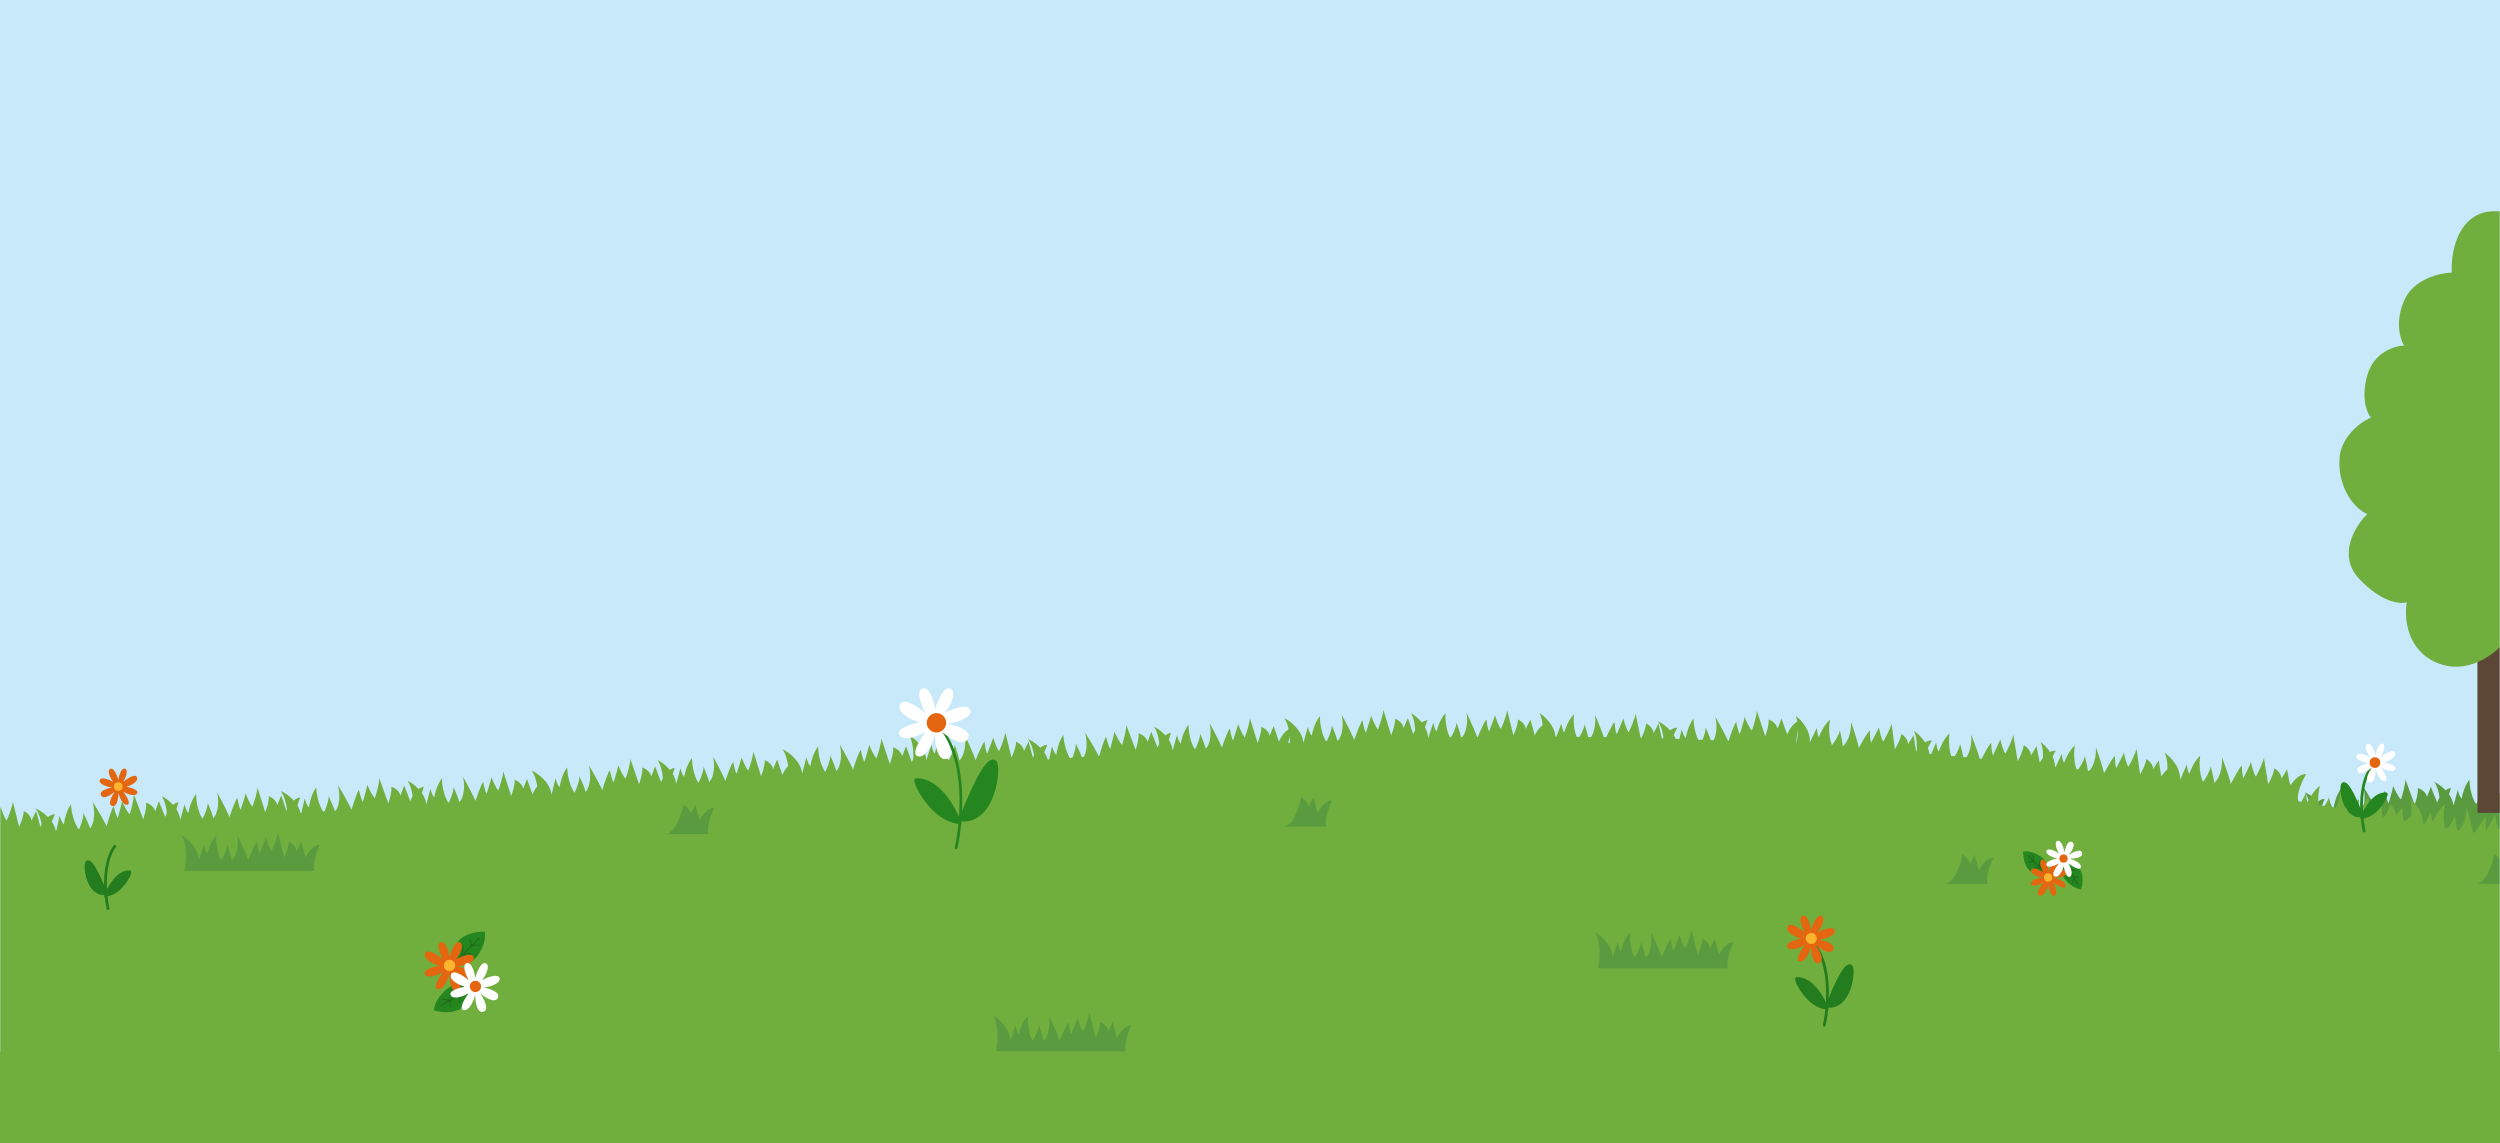 <svg width="901" height="412" viewBox="0 0 901 412" fill="none" xmlns="http://www.w3.org/2000/svg">
<rect x="0" y="0" width="901" height="412" fill="#333333" stroke="none"/>
<g clip-path="url(#clip0_495_4579)">
<rect width="412" height="901" transform="translate(0 412) rotate(-90)" fill="white"/>
<rect y="-2" width="901" height="414" fill="#C7E9FA"/>
<mask id="mask0_495_4579" style="mask-type:alpha" maskUnits="userSpaceOnUse" x="0" y="221" width="901" height="161">
<rect y="221.5" width="901" height="160" fill="#D9D9D9"/>
</mask>
<g mask="url(#mask0_495_4579)">
<path d="M725.602 301.393L1170.51 270.149C1314.77 260.018 1459.73 268.098 1601.97 294.198V294.198C1759.95 323.185 1921.21 329.931 2081.06 314.238L2233.94 299.23C2358.19 287.032 2483.32 286.496 2607.67 297.628L2884.76 322.434C2999.66 332.72 3115.24 333.046 3230.2 323.407L3583.24 293.806C3685.76 285.21 3788.8 284.538 3891.43 291.795L4580.82 340.547C4678.22 347.435 4776 347.18 4873.36 339.786L5378.89 301.393L5378.89 381.393L725.602 381.393L725.602 301.393Z" fill="#5B9B40"/>
<path d="M877.324 281.806C879.829 285.562 879.61 291.907 879.188 294.61L926.933 291.447C925.952 288.898 927.466 284.011 928.346 281.886C925.842 282.052 923.975 285.219 923.354 286.782L921.358 281.195L919.911 284.703C919.581 282.88 917.691 281.807 916.787 281.498C916.918 283.335 915.987 286.133 915.505 287.302L912.573 278.413C912.508 280.302 911.344 283.797 910.77 285.309C909.963 284.632 908.744 281.871 908.235 280.575C908.162 281.233 907.023 284.804 906.463 286.508C905.88 285.623 905.386 283.311 905.211 282.265C904.568 282.769 903.012 287.121 902.315 289.233C902.255 288.392 899.275 283.027 897.793 280.45C898.849 285.724 897.306 288.764 896.403 289.625C896.351 288.898 894.988 285.666 894.313 284.141C894.254 286.105 893.032 288.791 892.428 289.889C890.46 286.943 889.985 282.713 889.993 280.967C888.233 283.16 887.388 286.426 887.186 287.785C886.557 287.365 885.979 285.558 885.768 284.707L884.23 290.432C883.834 285.998 879.461 282.834 877.324 281.806Z" fill="#5B9B40"/>
<path d="M830.621 285.501C833.332 289.304 833.315 295.865 832.968 298.67L882.181 293.945C881.084 291.341 882.487 286.247 883.326 284.025C880.745 284.273 878.921 287.602 878.332 289.235L876.085 283.526L874.707 287.193C874.306 285.32 872.318 284.269 871.374 283.978C871.57 285.871 870.7 288.79 870.24 290.012L866.919 280.92C866.915 282.872 865.827 286.519 865.284 288.098C864.428 287.423 863.078 284.608 862.509 283.285C862.456 283.968 861.397 287.691 860.874 289.467C860.244 288.572 859.656 286.198 859.442 285.124C858.794 285.664 857.33 290.206 856.679 292.41C856.589 291.542 853.335 286.092 851.72 283.475C852.984 288.891 851.49 292.078 850.585 292.995C850.508 292.245 848.994 288.948 848.246 287.394C848.25 289.425 847.076 292.236 846.488 293.388C844.359 290.406 843.728 286.051 843.679 284.247C841.934 286.566 841.169 289.965 841.004 291.375C840.341 290.961 839.684 289.112 839.438 288.239L838.039 294.2C837.483 289.632 832.862 286.497 830.621 285.501Z" fill="#5B9B40"/>
<path d="M696.519 290.445C698.75 294.358 698.079 300.674 697.465 303.343L745.322 303.343C744.525 300.734 746.385 295.959 747.414 293.897C744.904 293.897 742.816 296.934 742.085 298.452L740.492 292.747L738.799 296.151C738.599 294.31 736.79 293.114 735.91 292.747C735.91 294.588 734.781 297.318 734.217 298.452L731.926 289.391C731.727 291.27 730.316 294.681 729.635 296.151C728.878 295.422 727.859 292.587 727.444 291.26C727.325 291.913 725.934 295.4 725.253 297.062C724.735 296.141 724.406 293.802 724.307 292.747C723.63 293.207 721.767 297.445 720.92 299.507C720.92 298.663 718.331 293.114 717.036 290.445C717.713 295.777 715.957 298.708 714.994 299.507C714.994 298.778 713.865 295.464 713.301 293.897C713.102 295.854 711.691 298.452 711.01 299.507C709.257 296.439 709.085 292.187 709.217 290.445C707.305 292.517 706.23 295.719 705.931 297.062C705.333 296.602 704.885 294.76 704.736 293.897L702.793 299.507C702.714 295.058 698.577 291.612 696.519 290.445Z" fill="#5B9B40"/>
<path d="M786.759 287.346C789.227 291.124 788.946 297.467 788.497 300.167L836.271 297.437C835.315 294.879 836.877 290.006 837.778 287.889C835.272 288.032 833.374 291.183 832.739 292.74L830.797 287.135L829.316 290.63C829.004 288.803 827.124 287.713 826.223 287.397C826.337 289.234 825.378 292.024 824.884 293.189L822.04 284.274C821.957 286.161 820.758 289.646 820.169 291.153C819.368 290.468 818.177 287.696 817.681 286.396C817.602 287.053 816.427 290.614 815.85 292.312C815.277 291.422 814.805 289.106 814.64 288.058C813.993 288.556 812.394 292.894 811.676 295C811.624 294.158 808.697 288.766 807.241 286.176C808.245 291.459 806.672 294.485 805.76 295.338C805.715 294.61 804.384 291.366 803.725 289.835C803.646 291.799 802.398 294.473 801.783 295.565C799.844 292.602 799.41 288.368 799.436 286.622C797.654 288.798 796.778 292.057 796.562 293.414C795.937 292.989 795.376 291.176 795.174 290.323L793.581 296.034C793.227 291.597 788.886 288.393 786.759 287.346Z" fill="#5B9B40"/>
<path d="M740.271 291.782C743.037 295.548 743.116 302.109 742.81 304.918L791.95 299.526C790.815 296.938 792.143 291.825 792.949 289.592C790.372 289.875 788.597 293.228 788.032 294.869L785.702 289.19L784.377 292.877C783.949 291.009 781.946 289.985 780.997 289.707C781.221 291.597 780.394 294.527 779.953 295.756L776.499 286.71C776.523 288.662 775.489 292.323 774.968 293.909C774.103 293.246 772.711 290.45 772.124 289.134C772.081 289.817 771.076 293.555 770.579 295.338C769.936 294.451 769.314 292.086 769.083 291.014C768.444 291.563 767.047 296.125 766.428 298.337C766.325 297.471 762.992 292.065 761.338 289.47C762.682 294.868 761.234 298.076 760.343 299.005C760.254 298.257 758.692 294.98 757.923 293.436C757.956 295.467 756.823 298.294 756.252 299.454C754.079 296.501 753.385 292.155 753.31 290.351C751.598 292.694 750.883 296.103 750.739 297.515C750.07 297.11 749.386 295.27 749.128 294.401L747.815 300.38C747.193 295.82 742.526 292.748 740.271 291.782Z" fill="#5B9B40"/>
<path d="M-1.549 300.945L433.563 269.711C574.748 259.576 716.65 267.655 855.772 293.749V293.749C1010.29 322.731 1168.15 329.476 1324.58 313.778L1465.84 299.602C1592.82 286.86 1720.72 286.3 1847.8 297.929L2103.14 321.295C2220.56 332.041 2338.71 332.381 2456.19 322.312L2787.25 293.937C2892.03 284.956 2997.35 284.254 3102.24 291.836L3763.48 339.636C3863.03 346.832 3962.98 346.566 4062.49 338.841L4550.62 300.945L5452 339.945L5452 380.945L4550.62 380.945L-1.549 380.945L-1.549 300.945Z" fill="#70AE3E"/>
<path d="M508.538 257C510.721 260.912 510.065 267.228 509.464 269.897L556.281 269.897C555.502 267.289 557.321 262.514 558.327 260.452C555.872 260.452 553.829 263.489 553.115 265.007L551.556 259.301L549.899 262.706C549.704 260.864 547.934 259.669 547.074 259.301C547.074 261.143 545.969 263.872 545.417 265.007L543.176 255.945C542.981 257.825 541.601 261.235 540.935 262.706C540.195 261.977 539.198 259.142 538.792 257.815C538.675 258.467 537.314 261.954 536.648 263.617C536.141 262.696 535.82 260.356 535.723 259.301C535.06 259.762 533.238 264 532.41 266.062C532.41 265.218 529.876 259.669 528.61 257C529.272 262.332 527.554 265.263 526.612 266.062C526.612 265.333 525.508 262.018 524.956 260.452C524.761 262.408 523.381 265.007 522.715 266.062C521 262.993 520.831 258.742 520.961 257C519.09 259.071 518.038 262.274 517.746 263.617C517.161 263.156 516.723 261.315 516.576 260.452L514.677 266.062C514.599 261.612 510.552 258.167 508.538 257Z" fill="#70AE3E"/>
<path d="M327.67 265C329.853 268.912 329.197 275.228 328.596 277.897L375.414 277.897C374.634 275.289 376.453 270.514 377.46 268.452C375.004 268.452 372.962 271.489 372.247 273.007L370.688 267.301L369.032 270.706C368.837 268.864 367.067 267.669 366.206 267.301C366.206 269.143 365.102 271.872 364.55 273.007L362.309 263.945C362.114 265.825 360.733 269.235 360.068 270.706C359.327 269.977 358.33 267.142 357.924 265.815C357.807 266.467 356.446 269.954 355.78 271.617C355.274 270.696 354.952 268.356 354.855 267.301C354.192 267.762 352.37 272 351.542 274.062C351.542 273.218 349.009 267.669 347.742 265C348.405 270.332 346.687 273.263 345.745 274.062C345.745 273.333 344.64 270.018 344.088 268.452C343.893 270.408 342.513 273.007 341.847 274.062C340.132 270.993 339.963 266.742 340.093 265C338.223 267.071 337.17 270.274 336.878 271.617C336.293 271.156 335.855 269.315 335.709 268.452L333.809 274.062C333.731 269.612 329.684 266.167 327.67 265Z" fill="#70AE3E"/>
<path d="M415.951 261.901C418.365 265.679 418.09 272.022 417.651 274.721L464.386 271.992C463.451 269.434 464.979 264.561 465.86 262.444C463.409 262.587 461.553 265.737 460.931 267.295L459.031 261.69L457.583 265.185C457.277 263.358 455.438 262.268 454.557 261.951C454.668 263.789 453.73 266.578 453.247 267.743L450.465 258.828C450.383 260.716 449.211 264.201 448.634 265.707C447.851 265.023 446.685 262.251 446.2 260.95C446.123 261.608 444.974 265.169 444.41 266.867C443.848 265.977 443.387 263.66 443.226 262.613C442.592 263.111 441.029 267.448 440.326 269.555C440.275 268.712 437.412 263.321 435.987 260.73C436.969 266.014 435.431 269.04 434.539 269.893C434.495 269.165 433.193 265.921 432.547 264.389C432.471 266.354 431.249 269.028 430.648 270.12C428.752 267.157 428.327 262.923 428.352 261.176C426.609 263.353 425.751 266.611 425.54 267.969C424.929 267.543 424.381 265.731 424.183 264.878L422.624 270.588C422.278 266.151 418.031 262.948 415.951 261.901Z" fill="#70AE3E"/>
<path d="M236.998 273.901C239.412 277.679 239.138 284.022 238.698 286.721L285.434 283.992C284.499 281.434 286.027 276.561 286.908 274.444C284.457 274.587 282.6 277.737 281.978 279.295L280.079 273.69L278.63 277.185C278.325 275.358 276.486 274.268 275.605 273.951C275.715 275.789 274.777 278.578 274.294 279.743L271.512 270.828C271.431 272.716 270.258 276.201 269.682 277.707C268.899 277.023 267.733 274.251 267.248 272.95C267.17 273.608 266.022 277.169 265.457 278.867C264.896 277.977 264.434 275.66 264.273 274.613C263.64 275.111 262.076 279.448 261.373 281.555C261.322 280.712 258.46 275.321 257.034 272.73C258.017 278.014 256.478 281.04 255.586 281.893C255.542 281.165 254.24 277.921 253.595 276.389C253.518 278.354 252.297 281.028 251.695 282.12C249.799 279.157 249.374 274.923 249.399 273.176C247.656 275.353 246.799 278.611 246.588 279.969C245.977 279.543 245.428 277.731 245.23 276.878L243.671 282.588C243.326 278.151 239.078 274.948 236.998 273.901Z" fill="#70AE3E"/>
<path d="M462.873 258.778C465.348 262.695 465.03 269.249 464.562 272.036L512.874 269.455C511.921 266.807 513.526 261.779 514.448 259.596C511.914 259.731 509.979 262.977 509.328 264.583L507.395 258.782L505.879 262.386C505.573 260.497 503.679 259.361 502.77 259.029C502.874 260.929 501.89 263.806 501.385 265.008L498.557 255.78C498.463 257.73 497.232 261.326 496.629 262.88C495.823 262.169 494.633 259.298 494.139 257.952C494.055 258.631 492.849 262.304 492.257 264.056C491.682 263.134 491.217 260.738 491.056 259.654C490.399 260.166 488.76 264.64 488.022 266.813C487.974 265.942 485.044 260.356 483.585 257.672C484.572 263.137 482.966 266.256 482.04 267.133C481.998 266.381 480.67 263.021 480.011 261.435C479.922 263.465 478.645 266.222 478.018 267.347C476.074 264.276 475.658 259.898 475.693 258.093C473.88 260.334 472.976 263.697 472.751 265.098C472.122 264.655 471.564 262.78 471.364 261.897L469.723 267.79C469.389 263.203 465.017 259.871 462.873 258.778Z" fill="#70AE3E"/>
<path d="M282.033 270.024C284.606 273.88 284.453 280.439 284.054 283.237L332.287 279.483C331.268 276.858 332.746 271.793 333.613 269.588C331.083 269.785 329.23 273.077 328.62 274.699L326.541 268.946L325.117 272.586C324.764 270.705 322.841 269.615 321.924 269.305C322.076 271.202 321.165 274.103 320.69 275.316L317.631 266.16C317.586 268.112 316.446 271.736 315.882 273.304C315.059 272.613 313.797 269.772 313.269 268.438C313.202 269.119 312.089 272.821 311.54 274.587C310.942 273.679 310.417 271.294 310.23 270.215C309.585 270.743 308.059 275.255 307.376 277.446C307.307 276.576 304.237 271.063 302.711 268.415C303.835 273.854 302.308 277.012 301.404 277.91C301.343 277.16 299.931 273.833 299.233 272.264C299.194 274.295 297.987 277.083 297.389 278.223C295.368 275.199 294.842 270.833 294.832 269.028C293.076 271.312 292.257 274.696 292.067 276.102C291.426 275.675 290.822 273.813 290.6 272.936L289.107 278.867C288.659 274.29 284.204 271.065 282.033 270.024Z" fill="#70AE3E"/>
<path d="M370.473 266.337C373.179 270.103 373.256 276.663 372.957 279.473L421.029 274.081C419.918 271.492 421.218 266.379 422.006 264.147C419.485 264.429 417.749 267.783 417.196 269.424L414.916 263.745L413.62 267.431C413.201 265.563 411.242 264.54 410.314 264.261C410.533 266.152 409.724 269.082 409.292 270.31L405.913 261.264C405.937 263.216 404.925 266.877 404.416 268.464C403.569 267.801 402.208 265.004 401.634 263.689C401.591 264.372 400.609 268.11 400.123 269.893C399.493 269.006 398.884 266.641 398.659 265.569C398.033 266.118 396.667 270.68 396.061 272.892C395.961 272.025 392.7 266.62 391.082 264.025C392.396 269.423 390.981 272.631 390.109 273.56C390.022 272.811 388.494 269.535 387.741 267.99C387.773 270.021 386.665 272.849 386.107 274.008C383.981 271.055 383.302 266.71 383.228 264.906C381.554 267.248 380.854 270.658 380.714 272.07C380.059 271.665 379.39 269.825 379.137 268.956L377.853 274.934C377.244 270.375 372.679 267.303 370.473 266.337Z" fill="#70AE3E"/>
<path d="M191.61 277.695C194.22 281.526 194.131 288.087 193.761 290.888L241.954 286.676C240.909 284.061 242.338 278.982 243.183 276.769C240.655 276.99 238.835 280.299 238.24 281.927L236.105 276.194L234.716 279.847C234.345 277.969 232.412 276.898 231.492 276.597C231.663 278.492 230.779 281.401 230.317 282.619L227.168 273.493C227.142 275.445 226.038 279.08 225.489 280.653C224.659 279.97 223.369 277.141 222.828 275.812C222.768 276.494 221.691 280.206 221.16 281.977C220.553 281.075 220.005 278.695 219.807 277.618C219.168 278.152 217.686 282.679 217.025 284.875C216.946 284.007 213.823 278.523 212.271 275.889C213.449 281.318 211.952 284.49 211.057 285.397C210.989 284.647 209.545 281.334 208.831 279.771C208.812 281.803 207.632 284.602 207.045 285.748C204.995 282.743 204.426 278.382 204.398 276.577C202.664 278.878 201.879 282.269 201.703 283.678C201.058 283.256 200.436 281.401 200.205 280.525L198.77 286.471C198.277 281.898 193.791 278.715 191.61 277.695Z" fill="#70AE3E"/>
<path d="M146.877 281.361C149.327 285.117 149.113 291.462 148.7 294.165L195.407 291.002C194.448 288.452 195.929 283.565 196.79 281.44C194.34 281.606 192.514 284.774 191.907 286.337L189.953 280.75L188.538 284.258C188.216 282.434 186.366 281.361 185.482 281.053C185.61 282.89 184.699 285.688 184.228 286.857L181.36 277.968C181.296 279.856 180.157 283.352 179.596 284.864C178.806 284.187 177.613 281.426 177.116 280.13C177.045 280.788 175.93 284.359 175.382 286.062C174.812 285.178 174.328 282.866 174.158 281.82C173.529 282.324 172.007 286.675 171.324 288.788C171.265 287.946 168.351 282.582 166.901 280.005C167.934 285.279 166.424 288.319 165.541 289.18C165.49 288.453 164.157 285.221 163.497 283.695C163.439 285.66 162.243 288.346 161.652 289.443C159.727 286.498 159.262 282.268 159.27 280.521C157.549 282.714 156.722 285.98 156.524 287.34C155.909 286.92 155.343 285.113 155.137 284.262L153.633 289.986C153.245 285.553 148.967 282.389 146.877 281.361Z" fill="#70AE3E"/>
<path d="M101.188 285.055C103.84 288.858 103.824 295.419 103.484 298.225L151.628 293.499C150.555 290.896 151.928 285.802 152.748 283.58C150.223 283.828 148.439 287.157 147.862 288.79L145.665 283.08L144.316 286.748C143.924 284.874 141.979 283.824 141.055 283.533C141.247 285.426 140.396 288.344 139.947 289.567L136.698 280.475C136.693 282.427 135.629 286.074 135.098 287.653C134.26 286.978 132.94 284.163 132.384 282.84C132.332 283.522 131.296 287.246 130.784 289.022C130.167 288.127 129.593 285.753 129.383 284.678C128.749 285.218 127.317 289.761 126.68 291.964C126.592 291.097 123.409 285.646 121.828 283.03C123.065 288.445 121.604 291.633 120.719 292.55C120.643 291.8 119.162 288.503 118.431 286.948C118.434 288.979 117.286 291.791 116.711 292.943C114.628 289.961 114.011 285.606 113.963 283.802C112.255 286.12 111.507 289.52 111.346 290.93C110.697 290.516 110.054 288.667 109.814 287.794L108.445 293.754C107.901 289.187 103.38 286.052 101.188 285.055Z" fill="#70AE3E"/>
<path d="M-30 290C-27.817 293.912 -28.474 300.228 -29.074 302.897L17.743 302.897C16.964 300.289 18.783 295.514 19.789 293.452C17.334 293.452 15.291 296.489 14.577 298.007L13.018 292.301L11.361 295.706C11.166 293.864 9.396 292.669 8.536 292.301C8.536 294.143 7.431 296.872 6.879 298.007L4.638 288.945C4.443 290.825 3.063 294.235 2.397 295.706C1.657 294.977 0.66 292.142 0.254 290.815C0.137 291.467 -1.224 294.954 -1.89 296.617C-2.397 295.696 -2.718 293.356 -2.816 292.301C-3.478 292.762 -5.3 297 -6.128 299.062C-6.128 298.218 -8.662 292.669 -9.928 290C-9.266 295.332 -10.984 298.263 -11.926 299.062C-11.926 298.333 -13.03 295.018 -13.582 293.452C-13.777 295.408 -15.157 298.007 -15.823 299.062C-17.538 295.993 -17.707 291.742 -17.577 290C-19.448 292.071 -20.5 295.274 -20.792 296.617C-21.377 296.156 -21.815 294.315 -21.962 293.452L-23.862 299.062C-23.939 294.612 -27.986 291.167 -30 290Z" fill="#70AE3E"/>
<path d="M58.28 286.901C60.694 290.679 60.419 297.022 59.98 299.721L106.716 296.992C105.78 294.434 107.309 289.561 108.19 287.444C105.738 287.587 103.882 290.737 103.26 292.295L101.36 286.69L99.912 290.185C99.606 288.358 97.768 287.268 96.886 286.951C96.997 288.789 96.059 291.578 95.576 292.743L92.794 283.828C92.712 285.716 91.54 289.201 90.964 290.707C90.18 290.023 89.014 287.251 88.529 285.95C88.452 286.608 87.303 290.169 86.739 291.867C86.178 290.977 85.716 288.66 85.555 287.613C84.921 288.111 83.358 292.448 82.655 294.555C82.604 293.712 79.741 288.321 78.316 285.73C79.299 291.014 77.76 294.04 76.868 294.893C76.824 294.165 75.522 290.921 74.877 289.389C74.8 291.354 73.578 294.028 72.977 295.12C71.081 292.157 70.656 287.923 70.681 286.176C68.938 288.353 68.081 291.611 67.87 292.969C67.258 292.543 66.71 290.731 66.512 289.878L64.953 295.588C64.607 291.151 60.36 287.948 58.28 286.901Z" fill="#70AE3E"/>
<path d="M12.802 291.337C15.508 295.103 15.586 301.663 15.286 304.473L63.358 299.081C62.248 296.492 63.547 291.379 64.336 289.147C61.815 289.429 60.078 292.783 59.525 294.424L57.246 288.745L55.95 292.431C55.531 290.563 53.571 289.54 52.644 289.261C52.863 291.152 52.054 294.082 51.622 295.31L48.243 286.264C48.266 288.216 47.255 291.877 46.746 293.464C45.899 292.801 44.538 290.004 43.963 288.689C43.921 289.372 42.938 293.11 42.452 294.893C41.822 294.006 41.214 291.641 40.989 290.569C40.363 291.118 38.996 295.68 38.391 297.892C38.291 297.025 35.03 291.62 33.412 289.025C34.726 294.423 33.31 297.631 32.438 298.56C32.352 297.811 30.824 294.535 30.07 292.99C30.103 295.021 28.995 297.849 28.436 299.008C26.311 296.055 25.632 291.71 25.558 289.906C23.883 292.248 23.184 295.658 23.043 297.07C22.388 296.665 21.719 294.825 21.466 293.956L20.183 299.934C19.573 295.375 15.008 292.303 12.802 291.337Z" fill="#70AE3E"/>
<path d="M823.865 280.983C825.294 285.218 823.491 291.314 822.41 293.833L868.46 302.147C868.171 299.443 870.836 295.069 872.204 293.22C869.789 292.784 867.223 295.408 866.242 296.774L865.754 290.885L863.501 293.94C863.647 292.094 862.125 290.604 861.346 290.09C861.008 291.9 859.422 294.389 858.671 295.407L858.128 286.096C857.591 287.91 855.609 291.02 854.684 292.348C854.089 291.499 853.628 288.534 853.472 287.157C853.238 287.778 851.26 290.966 850.3 292.482C849.971 291.487 850.083 289.129 850.181 288.074C849.445 288.409 846.876 292.254 845.683 294.135C845.838 293.305 844.363 287.397 843.607 284.547C843.281 289.909 841.054 292.487 839.981 293.105C840.114 292.389 839.636 288.932 839.38 287.294C838.83 289.183 836.996 291.494 836.147 292.413C835.023 289.091 835.637 284.879 836.084 283.189C833.864 284.894 832.242 287.857 831.708 289.126C831.217 288.569 831.124 286.68 831.138 285.806L828.241 290.986C828.98 286.596 825.631 282.488 823.865 280.983Z" fill="#70AE3E"/>
<path d="M868.54 287.785C870.105 292.133 868.367 298.467 867.303 301.091L915.054 308.761C914.7 305.973 917.363 301.401 918.739 299.463C916.234 299.061 913.637 301.823 912.652 303.254L912.027 297.18L909.761 300.38C909.874 298.471 908.271 296.961 907.455 296.445C907.144 298.323 905.556 300.926 904.801 301.993L904.048 292.384C903.531 294.269 901.546 297.521 900.619 298.912C899.987 298.047 899.449 294.992 899.259 293.573C899.03 294.219 897.052 297.552 896.092 299.139C895.731 298.117 895.799 295.678 895.878 294.586C895.124 294.947 892.549 298.971 891.355 300.938C891.498 300.077 889.853 294.003 889.012 291.073C888.786 296.62 886.538 299.328 885.442 299.988C885.565 299.245 885 295.683 884.702 293.995C884.172 295.959 882.325 298.383 881.467 299.35C880.237 295.939 880.784 291.576 881.211 289.82C878.953 291.626 877.338 294.72 876.812 296.042C876.294 295.476 876.158 293.527 876.155 292.623L873.268 298.033C873.941 293.482 870.397 289.305 868.54 287.785Z" fill="#70AE3E"/>
<path d="M780.15 271.286C782.059 275.498 780.835 281.948 779.985 284.646L828.203 288.579C827.626 285.827 829.914 281.062 831.129 279.023C828.601 278.817 826.233 281.773 825.366 283.276L824.255 277.269L822.254 280.636C822.213 278.723 820.493 277.344 819.639 276.893C819.479 278.789 818.105 281.507 817.438 282.63L815.916 273.109C815.552 275.028 813.835 278.425 813.022 279.883C812.322 279.07 811.541 276.067 811.238 274.666C811.061 275.328 809.357 278.805 808.527 280.461C808.085 279.47 807.957 277.034 807.948 275.939C807.226 276.358 804.982 280.57 803.95 282.623C804.023 281.754 801.895 275.827 800.822 272.972C801.042 278.518 799.018 281.393 797.979 282.136C798.042 281.386 797.193 277.879 796.76 276.22C796.389 278.218 794.742 280.779 793.965 281.809C792.465 278.505 792.66 274.112 792.945 272.329C790.838 274.305 789.477 277.515 789.059 278.873C788.497 278.35 788.205 276.417 788.13 275.516L785.686 281.134C785.992 276.545 782.123 272.656 780.15 271.286Z" fill="#70AE3E"/>
<path d="M735.437 267.397C737.201 271.509 735.891 277.725 735.016 280.32L781.588 285.036C781.083 282.363 783.389 277.796 784.605 275.847C782.163 275.6 779.815 278.414 778.946 279.853L777.989 274.02L775.987 277.239C775.985 275.388 774.348 274.021 773.53 273.569C773.339 275.4 771.957 278.004 771.289 279.077L770.003 269.837C769.613 271.687 767.885 274.941 767.07 276.336C766.409 275.537 765.712 272.616 765.447 271.256C765.262 271.893 763.546 275.224 762.711 276.811C762.303 275.844 762.226 273.484 762.239 272.425C761.532 272.816 759.279 276.849 758.24 278.816C758.328 277.977 756.385 272.202 755.403 269.419C755.507 274.789 753.493 277.532 752.473 278.232C752.549 277.507 751.795 274.098 751.409 272.485C751.012 274.411 749.368 276.857 748.596 277.839C747.21 274.614 747.484 270.368 747.794 268.648C745.718 270.52 744.338 273.6 743.908 274.906C743.374 274.389 743.129 272.514 743.074 271.641L740.6 277.029C740.986 272.596 737.318 268.76 735.437 267.397Z" fill="#70AE3E"/>
<path d="M689.777 263.372C691.732 267.565 690.579 274.027 689.759 276.734L738.017 280.153C737.41 277.408 739.645 272.618 740.838 270.567C738.307 270.387 735.973 273.368 735.122 274.881L733.945 268.886L731.981 272.274C731.919 270.362 730.184 269 729.325 268.559C729.186 270.456 727.842 273.189 727.187 274.319L725.561 264.815C725.218 266.738 723.538 270.152 722.741 271.619C722.033 270.814 721.219 267.819 720.9 266.422C720.73 267.085 719.065 270.581 718.253 272.245C717.8 271.259 717.645 268.824 717.624 267.73C716.907 268.156 714.709 272.392 713.7 274.456C713.764 273.586 711.571 267.682 710.466 264.838C710.747 270.382 708.755 273.278 707.724 274.033C707.779 273.282 706.891 269.784 706.44 268.13C706.091 270.132 704.473 272.71 703.707 273.748C702.17 270.46 702.317 266.066 702.582 264.28C700.498 266.278 699.172 269.502 698.769 270.865C698.201 270.348 697.888 268.418 697.802 267.518L695.421 273.161C695.676 268.569 691.765 264.722 689.777 263.372Z" fill="#70AE3E"/>
<path d="M554.824 256.976C556.855 260.967 555.956 267.254 555.253 269.898L602.037 271.642C601.359 269.007 603.36 264.303 604.445 262.28C601.992 262.189 599.833 265.147 599.061 266.637L597.722 260.878L595.936 264.218C595.812 262.371 594.09 261.11 593.244 260.711C593.173 262.551 591.964 265.237 591.369 266.351L589.478 257.212C589.211 259.083 587.701 262.44 586.979 263.884C586.267 263.128 585.379 260.258 585.025 258.917C584.883 259.565 583.389 262.999 582.66 264.635C582.189 263.696 581.957 261.346 581.901 260.288C581.221 260.723 579.237 264.891 578.33 266.92C578.363 266.077 576.045 260.438 574.881 257.724C575.338 263.076 573.509 265.941 572.537 266.704C572.565 265.976 571.589 262.623 571.097 261.037C570.828 262.985 569.348 265.53 568.642 266.559C567.047 263.429 567.041 259.175 567.238 257.439C565.289 259.439 564.114 262.6 563.771 263.931C563.204 263.449 562.837 261.593 562.724 260.725L560.61 266.26C560.703 261.811 556.792 258.217 554.824 256.976Z" fill="#70AE3E"/>
<path d="M647.178 257.995C648.902 262.123 647.533 268.328 646.633 270.914L693.157 276.063C692.679 273.385 695.028 268.84 696.263 266.902C693.823 266.632 691.448 269.425 690.566 270.855L689.664 265.014L687.632 268.214C687.647 266.363 686.024 264.981 685.21 264.521C685.001 266.35 683.594 268.941 682.917 270.008L681.719 260.757C681.312 262.603 679.553 265.84 678.724 267.228C678.071 266.423 677.402 263.496 677.149 262.133C676.959 262.768 675.211 266.084 674.36 267.662C673.961 266.692 673.907 264.331 673.93 263.272C673.22 263.657 670.928 267.668 669.871 269.626C669.966 268.787 668.079 262.995 667.123 260.203C667.176 265.574 665.136 268.298 664.11 268.988C664.192 268.264 663.471 264.849 663.101 263.232C662.685 265.154 661.018 267.585 660.237 268.56C658.881 265.322 659.196 261.079 659.523 259.362C657.429 261.214 656.019 264.281 655.576 265.583C655.048 265.061 654.821 263.184 654.774 262.31L652.249 267.675C652.676 263.245 649.046 259.376 647.178 257.995Z" fill="#70AE3E"/>
<path d="M597.544 259.907C600.104 263.771 599.929 270.33 599.521 273.127L647.766 269.528C646.756 266.901 648.251 261.84 649.125 259.638C646.595 259.827 644.731 263.113 644.115 264.732L642.056 258.973L640.619 262.608C640.272 260.726 638.353 259.63 637.437 259.317C637.583 261.214 636.662 264.112 636.183 265.324L633.155 256.158C633.103 258.11 631.951 261.731 631.382 263.297C630.561 262.603 629.308 259.758 628.785 258.422C628.716 259.103 627.59 262.801 627.036 264.565C626.441 263.655 625.924 261.269 625.74 260.19C625.094 260.715 623.552 265.222 622.863 267.411C622.796 266.541 619.745 261.018 618.228 258.365C619.333 263.808 617.796 266.96 616.888 267.856C616.831 267.105 615.43 263.774 614.736 262.203C614.691 264.234 613.475 267.017 612.872 268.156C610.862 265.125 610.35 260.758 610.346 258.953C608.582 261.231 607.752 264.612 607.557 266.018C606.919 265.588 606.321 263.725 606.102 262.847L604.589 268.773C604.155 264.194 599.712 260.955 597.544 259.907Z" fill="#70AE3E"/>
<path d="M575 336.055C577.183 339.967 576.526 346.283 575.926 348.952L622.743 348.952C621.964 346.344 623.783 341.568 624.789 339.507C622.334 339.507 620.291 342.543 619.577 344.062L618.018 338.356L616.361 341.76C616.166 339.919 614.396 338.724 613.536 338.356C613.536 340.197 612.431 342.927 611.879 344.062L609.638 335C609.443 336.879 608.063 340.29 607.397 341.76C606.657 341.032 605.66 338.196 605.254 336.87C605.137 337.522 603.776 341.009 603.11 342.671C602.603 341.751 602.282 339.411 602.184 338.356C601.522 338.816 599.7 343.055 598.872 345.116C598.872 344.273 596.338 338.724 595.072 336.055C595.734 341.386 594.016 344.317 593.074 345.116C593.074 344.388 591.97 341.073 591.418 339.507C591.223 341.463 589.843 344.062 589.177 345.116C587.462 342.048 587.293 337.797 587.423 336.055C585.552 338.126 584.5 341.329 584.208 342.671C583.623 342.211 583.185 340.37 583.038 339.507L581.138 345.116C581.06 340.667 577.014 337.221 575 336.055Z" fill="#5B9B40"/>
<path d="M358 366.055C360.183 369.967 359.526 376.283 358.926 378.952L405.743 378.952C404.964 376.344 406.783 371.568 407.789 369.507C405.334 369.507 403.291 372.543 402.577 374.062L401.018 368.356L399.361 371.76C399.166 369.919 397.396 368.724 396.536 368.356C396.536 370.197 395.431 372.927 394.879 374.062L392.638 365C392.443 366.879 391.063 370.29 390.397 371.76C389.657 371.032 388.66 368.196 388.254 366.87C388.137 367.522 386.776 371.009 386.11 372.671C385.603 371.751 385.282 369.411 385.184 368.356C384.522 368.816 382.7 373.055 381.872 375.116C381.872 374.273 379.338 368.724 378.072 366.055C378.734 371.386 377.016 374.317 376.074 375.116C376.074 374.388 374.97 371.073 374.418 369.507C374.223 371.463 372.843 374.062 372.177 375.116C370.462 372.048 370.293 367.797 370.423 366.055C368.552 368.126 367.5 371.329 367.208 372.671C366.623 372.211 366.185 370.37 366.038 369.507L364.138 375.116C364.06 370.667 360.014 367.221 358 366.055Z" fill="#5B9B40"/>
<path d="M468.834 287.303C468.834 289.144 467.729 291.874 467.177 293.008C466.66 294.456 465.039 297.46 462.695 297.899L478.041 297.899C477.262 295.29 479.081 290.515 480.087 288.453C477.632 288.453 475.589 291.49 474.875 293.008L473.316 287.303L471.659 290.707C471.464 288.866 469.694 287.67 468.834 287.303Z" fill="#5B9B40"/>
<path d="M246.138 290C246.138 291.841 245.034 294.571 244.482 295.705C243.965 297.153 242.344 300.158 240 300.596L255.346 300.596C254.567 297.988 256.385 293.212 257.392 291.151C254.937 291.151 252.894 294.187 252.179 295.705L250.62 290L248.964 293.404C248.769 291.563 246.999 290.368 246.138 290Z" fill="#5B9B40"/>
<path d="M707.138 308C707.138 309.841 706.034 312.571 705.482 313.705C704.965 315.153 703.344 318.158 701 318.596L716.346 318.596C715.567 315.988 717.385 311.212 718.392 309.151C715.937 309.151 713.894 312.187 713.179 313.705L711.62 308L709.964 311.404C709.769 309.563 707.999 308.368 707.138 308Z" fill="#5B9B40"/>
<path d="M898.766 307.945C898.766 309.786 897.662 312.516 897.109 313.651C896.592 315.098 894.971 318.103 892.627 318.541L907.973 318.541C907.194 315.933 909.013 311.158 910.02 309.096C907.564 309.096 905.521 312.133 904.807 313.651L903.248 307.945L901.591 311.349C901.397 309.508 899.627 308.313 898.766 307.945Z" fill="#5B9B40"/>
<path d="M65.514 301C67.697 304.912 67.041 311.228 66.44 313.897L113.257 313.897C112.478 311.289 114.297 306.514 115.304 304.452C112.848 304.452 110.805 307.489 110.091 309.007L108.532 303.301L106.875 306.706C106.681 304.864 104.91 303.669 104.05 303.301C104.05 305.143 102.946 307.872 102.393 309.007L100.152 299.945C99.957 301.825 98.577 305.235 97.911 306.706C97.171 305.977 96.174 303.142 95.768 301.815C95.651 302.467 94.29 305.954 93.624 307.617C93.118 306.696 92.796 304.356 92.699 303.301C92.036 303.762 90.214 308 89.386 310.062C89.386 309.218 86.853 303.669 85.586 301C86.248 306.332 84.53 309.263 83.588 310.062C83.588 309.333 82.484 306.018 81.932 304.452C81.737 306.408 80.357 309.007 79.691 310.062C77.976 306.993 77.807 302.742 77.937 301C76.066 303.071 75.014 306.274 74.722 307.617C74.137 307.156 73.699 305.315 73.553 304.452L71.653 310.062C71.575 305.612 67.528 302.167 65.514 301Z" fill="#5B9B40"/>
</g>
<rect y="379" width="901" height="33" fill="#70AE3E"/>
<mask id="mask1_495_4579" style="mask-type:alpha" maskUnits="userSpaceOnUse" x="843" y="76" width="58" height="218">
<rect x="843" y="76" width="58" height="217.6" fill="#D9D9D9"/>
</mask>
<g mask="url(#mask1_495_4579)">
<rect x="892.868" y="230.686" width="18.134" height="62.32" fill="#5C4636"/>
<path d="M924.089 238.801C913.468 242.436 905.2 235.555 902.394 231.66C898.832 235.988 888.988 243.475 878.107 238.801C867.227 234.127 866.45 222.355 867.422 217.054C865.047 217.811 858.29 217.184 850.259 208.615C842.229 200.046 848.856 189.464 853.174 185.245C850.367 184.163 844.431 179.402 843.135 169.016C841.84 158.629 850.151 152.354 854.469 150.514C853.066 148.892 850.842 143.568 853.174 135.259C855.505 126.95 862.996 124.656 866.45 124.548C865.047 122.384 863.083 116.109 866.45 108.319C869.818 100.529 879.295 98.365 883.612 98.257C883.181 90.034 886.332 74.108 902.394 76.185C918.455 78.262 920.959 91.765 920.203 98.257C924.737 98.906 934.581 101.827 937.69 108.319C940.798 114.81 938.985 121.843 937.69 124.548C941.252 124.872 948.764 127.469 950.318 135.259C951.873 143.049 949.671 148.675 948.375 150.514C955.176 153.111 960.033 157.331 960.357 169.016C960.616 178.364 953.772 182.865 950.318 183.946C953.88 189.464 959.061 194.333 954.852 205.694C951.484 214.782 940.496 217.054 935.423 217.054C936.718 221.598 937.366 234.257 924.089 238.801Z" fill="#70AE3E"/>
</g>
<path d="M174.518 336.002C169.933 335.931 161.566 337.991 164.783 346.795C169.862 349.969 175.364 340.869 174.518 336.002Z" fill="#25861F" stroke="#25861F" stroke-width="0.423"/>
<path d="M172.742 338.115L169.779 341.078M164.912 345.945L166.181 344.676M169.356 338.75C169.708 339.314 170.16 340.697 169.144 341.713M169.144 341.713L169.779 341.078M169.144 341.713L166.605 344.252M166.605 341.078C166.816 341.854 167.028 343.66 166.181 344.676M166.181 344.676L166.605 344.252M172.742 340.655C172.319 340.514 171.133 340.401 169.779 341.078M169.779 343.829C169.356 343.618 168.128 343.406 166.605 344.252" stroke="#1F6B19" stroke-width="0.423" stroke-linecap="round"/>
<path d="M156.579 363.971C160.989 365.226 169.604 365.401 168.775 356.065C164.691 351.684 157.021 359.05 156.579 363.971Z" fill="#25861F" stroke="#25861F" stroke-width="0.423"/>
<path d="M158.841 362.387L162.47 360.292M168.431 356.851L166.876 357.749M162.276 362.651C162.082 362.014 162.004 360.562 163.248 359.844M163.248 359.844L162.47 360.292M163.248 359.844L166.358 358.048M165.536 361.114C165.533 360.31 165.796 358.511 166.876 357.749M166.876 357.749L166.358 358.048M159.499 359.934C159.871 360.18 160.987 360.596 162.47 360.292M163.182 357.635C163.536 357.949 164.667 358.471 166.358 358.048" stroke="#1F6B19" stroke-width="0.423" stroke-linecap="round"/>
<path d="M158.742 339.592C157.111 340.291 158.645 343.96 159.616 345.707C157.771 344.154 153.908 341.572 153.209 343.669C152.51 345.765 156.218 347.454 158.159 348.036C156.024 348.425 152.045 349.609 153.209 351.239C154.374 352.87 157.965 351.336 159.616 350.366C158.16 352.307 155.772 356.248 157.868 356.481C159.965 356.714 161.46 352.889 161.945 350.948C161.945 353.278 162.527 357.762 164.857 357.063C167.186 356.364 165.051 352.307 163.692 350.366C165.342 351.822 168.933 354.209 170.098 352.113C171.263 350.016 167.089 348.716 164.857 348.328C166.604 348.328 171.554 346.872 170.68 344.833C169.982 343.203 166.119 344.736 164.274 345.707C165.148 345.124 167.769 340.466 165.73 339.592C164.1 338.893 162.527 342.795 161.945 344.833C161.945 343.96 160.78 338.718 158.742 339.592Z" fill="#E56610"/>
<circle cx="162.027" cy="347.939" r="2.038" fill="#FFB42E"/>
<path d="M168.06 347.162C166.429 347.861 167.963 351.53 168.933 353.277C167.089 351.724 163.226 349.142 162.527 351.239C161.828 353.335 165.536 355.024 167.477 355.607C165.342 355.995 161.362 357.179 162.527 358.81C163.692 360.44 167.283 358.907 168.933 357.936C167.477 359.877 165.09 363.818 167.186 364.051C169.283 364.284 170.778 360.46 171.263 358.518C171.263 360.848 171.845 365.332 174.175 364.633C176.504 363.935 174.369 359.877 173.01 357.936C174.66 359.392 178.251 361.78 179.416 359.683C180.581 357.587 176.407 356.286 174.175 355.898C175.922 355.898 180.872 354.442 179.998 352.404C179.3 350.773 175.436 352.307 173.592 353.277C174.466 352.695 177.087 348.036 175.048 347.162C173.418 346.463 171.845 350.365 171.263 352.404C171.263 351.53 170.098 346.289 168.06 347.162Z" fill="white"/>
<circle cx="171.344" cy="355.509" r="2.038" fill="#E56610"/>
<path d="M729.376 307.096C729.324 310.461 730.836 316.601 737.297 314.241C739.626 310.513 732.948 306.475 729.376 307.096Z" fill="#25861F" stroke="#25861F" stroke-width="0.423"/>
<path d="M730.928 308.4L733.102 310.574M736.674 314.146L735.742 313.215M731.394 310.885C731.808 310.626 732.823 310.295 733.568 311.04M733.568 311.04L733.102 310.574M733.568 311.04L735.432 312.904M733.102 312.904C733.672 312.749 734.997 312.593 735.742 313.215M735.742 313.215L735.432 312.904M732.792 308.4C732.688 308.71 732.605 309.58 733.102 310.574M735.121 310.574C734.966 310.885 734.811 311.786 735.432 312.904" stroke="#1F6B19" stroke-width="0.423" stroke-linecap="round"/>
<path d="M749.903 320.263C750.824 317.026 750.953 310.704 744.101 311.312C740.886 314.31 746.292 319.939 749.903 320.263Z" fill="#25861F" stroke="#25861F" stroke-width="0.423"/>
<path d="M748.741 318.602L747.204 315.939M744.678 311.563L745.337 312.705M748.934 316.081C748.467 316.223 747.401 316.281 746.874 315.368M746.874 315.368L747.204 315.939M746.874 315.368L745.556 313.085M747.807 313.688C747.216 313.691 745.896 313.498 745.337 312.705M745.337 312.705L745.556 313.085M746.941 318.119C747.121 317.846 747.426 317.027 747.204 315.939M745.253 315.416C745.484 315.156 745.867 314.326 745.556 313.085" stroke="#1F6B19" stroke-width="0.423" stroke-linecap="round"/>
<path d="M732.011 318.675C732.524 319.871 735.216 318.746 736.499 318.033C735.359 319.387 733.464 322.222 735.003 322.735C736.541 323.248 737.781 320.527 738.208 319.102C738.493 320.669 739.362 323.59 740.559 322.735C741.756 321.88 740.63 319.244 739.918 318.033C741.342 319.102 744.235 320.854 744.406 319.316C744.577 317.777 741.77 316.68 740.345 316.324C742.055 316.324 745.346 315.896 744.833 314.187C744.32 312.477 741.342 314.044 739.918 315.042C740.986 313.831 742.739 311.195 741.2 310.34C739.661 309.485 738.707 312.548 738.422 314.187C738.422 312.905 737.353 309.272 735.857 309.913C734.661 310.426 735.786 313.261 736.499 314.614C736.071 313.973 732.652 312.05 732.011 313.546C731.498 314.742 734.361 315.896 735.857 316.324C735.216 316.324 731.37 317.179 732.011 318.675Z" fill="#E56610"/>
<circle cx="738.137" cy="316.264" r="1.496" transform="rotate(-90 738.137 316.264)" fill="#FFB42E"/>
<path d="M737.567 311.837C738.08 313.033 740.772 311.908 742.055 311.196C740.915 312.549 739.02 315.384 740.559 315.897C742.097 316.41 743.337 313.689 743.764 312.264C744.049 313.831 744.918 316.752 746.115 315.897C747.312 315.042 746.186 312.407 745.474 311.196C746.899 312.264 749.791 314.017 749.962 312.478C750.133 310.939 747.326 309.842 745.901 309.486C747.611 309.486 750.902 309.059 750.389 307.349C749.876 305.639 746.899 307.206 745.474 308.204C746.542 306.993 748.295 304.357 746.756 303.502C745.218 302.647 744.263 305.711 743.978 307.349C743.978 306.067 742.91 302.434 741.414 303.075C740.217 303.588 741.342 306.423 742.055 307.776C741.627 307.135 738.208 305.212 737.567 306.708C737.054 307.905 739.918 309.059 741.414 309.486C740.772 309.486 736.926 310.341 737.567 311.837Z" fill="white"/>
<circle cx="743.693" cy="309.426" r="1.496" transform="rotate(-90 743.693 309.426)" fill="#E56610"/>
<path d="M346.039 295.5C348.559 288.833 355.335 272.052 358.598 274.5C360.598 276 358.481 297 346.039 295.5C346.012 295.837 345.983 296.17 345.953 296.5C335.837 295.7 329.098 281.5 330.098 281C338.098 280.6 344.001 291.167 345.953 296.5C345.983 296.17 346.012 295.837 346.039 295.5Z" fill="#25861F"/>
<path d="M344.598 305.5C345.115 303.173 345.626 300.051 345.953 296.5M340.098 264C346.125 272.323 346.85 285.433 346.039 295.5M346.039 295.5C348.559 288.833 355.335 272.052 358.598 274.5C360.598 276 358.481 297 346.039 295.5ZM346.039 295.5C346.012 295.837 345.983 296.17 345.953 296.5M345.953 296.5C344.001 291.167 338.098 280.6 330.098 281C329.098 281.5 335.837 295.7 345.953 296.5Z" stroke="#25861F" stroke-linecap="round"/>
<path d="M332.325 248.142C329.961 249.155 332.184 254.475 333.592 257.008C330.918 254.756 325.317 251.013 324.303 254.052C323.29 257.092 328.666 259.541 331.481 260.385C328.385 260.948 322.615 262.665 324.303 265.029C325.992 267.393 331.199 265.17 333.592 263.762C331.481 266.577 328.019 272.291 331.058 272.628C334.098 272.966 336.265 267.421 336.969 264.607C336.969 267.984 337.813 274.486 341.191 273.473C344.568 272.459 341.472 266.577 339.502 263.762C341.894 265.873 347.101 269.335 348.79 266.296C350.479 263.256 344.428 261.37 341.191 260.807C343.724 260.807 350.901 258.696 349.634 255.741C348.621 253.377 343.02 255.6 340.346 257.008C341.613 256.163 345.413 249.408 342.457 248.142C340.093 247.129 337.813 252.786 336.969 255.741C336.969 254.475 335.28 246.875 332.325 248.142Z" fill="white"/>
<circle cx="337.5" cy="260.5" r="3.5" fill="#E56610"/>
<path d="M851.24 294.022C849.86 290.37 846.148 281.177 844.36 282.518C843.264 283.34 844.424 294.844 851.24 294.022C851.255 294.207 851.271 294.389 851.287 294.57C856.829 294.132 860.521 286.353 859.973 286.079C855.59 285.86 852.357 291.648 851.287 294.57C851.271 294.389 851.255 294.207 851.24 294.022Z" fill="#25861F"/>
<path d="M852.03 299.5C851.746 298.226 851.467 296.515 851.287 294.57M854.495 276.766C851.193 281.325 850.796 288.507 851.24 294.022M851.24 294.022C849.86 290.37 846.148 281.177 844.36 282.518C843.264 283.34 844.424 294.844 851.24 294.022ZM851.24 294.022C851.255 294.207 851.271 294.389 851.287 294.57M851.287 294.57C852.357 291.648 855.59 285.86 859.973 286.079C860.521 286.353 856.829 294.132 851.287 294.57Z" stroke="#25861F" stroke-linecap="round"/>
<path d="M858.753 268.078C860.048 268.633 858.83 271.547 858.059 272.935C859.524 271.701 862.593 269.65 863.148 271.316C863.703 272.981 860.758 274.322 859.216 274.785C860.912 275.093 864.073 276.034 863.148 277.329C862.223 278.624 859.37 277.406 858.059 276.635C859.216 278.177 861.112 281.307 859.447 281.492C857.782 281.677 856.595 278.64 856.209 277.098C856.209 278.948 855.747 282.51 853.896 281.955C852.046 281.399 853.742 278.177 854.822 276.635C853.511 277.792 850.658 279.688 849.733 278.023C848.808 276.358 852.123 275.325 853.896 275.016C852.509 275.016 848.577 273.86 849.271 272.241C849.826 270.946 852.894 272.164 854.359 272.935C853.665 272.472 851.584 268.772 853.203 268.078C854.498 267.523 855.747 270.622 856.209 272.241C856.209 271.547 857.134 267.384 858.753 268.078Z" fill="white"/>
<circle cx="1.917" cy="1.917" r="1.917" transform="matrix(-1 0 0 1 857.836 272.93)" fill="#E56610"/>
<path d="M38.15 322.041C36.787 318.435 33.122 309.356 31.356 310.68C30.274 311.492 31.42 322.853 38.15 322.041C38.165 322.224 38.181 322.404 38.197 322.582C43.67 322.15 47.316 314.467 46.775 314.197C42.447 313.981 39.253 319.697 38.197 322.582C38.181 322.404 38.165 322.224 38.15 322.041Z" fill="#237C1D"/>
<path d="M38.93 327.451C38.65 326.193 38.374 324.504 38.197 322.582M41.365 305C38.104 309.503 37.712 316.595 38.15 322.041M38.15 322.041C36.787 318.435 33.122 309.356 31.356 310.68C30.274 311.492 31.42 322.853 38.15 322.041ZM38.15 322.041C38.165 322.224 38.181 322.404 38.197 322.582M38.197 322.582C39.253 319.697 42.447 313.981 46.775 314.197C47.316 314.467 43.67 322.15 38.197 322.582Z" stroke="#237C1D" stroke-linecap="round"/>
<path d="M45.13 277.075C46.38 277.611 45.205 280.423 44.461 281.763C45.874 280.572 48.836 278.593 49.372 280.2C49.907 281.807 47.065 283.102 45.577 283.549C47.214 283.846 50.265 284.754 49.372 286.004C48.479 287.254 45.726 286.079 44.461 285.335C45.577 286.823 47.407 289.844 45.8 290.022C44.193 290.201 43.047 287.269 42.675 285.781C42.675 287.567 42.228 291.005 40.442 290.469C38.657 289.933 40.294 286.823 41.335 285.335C40.07 286.451 37.317 288.281 36.424 286.674C35.531 285.067 38.731 284.07 40.442 283.772C39.103 283.772 35.308 282.656 35.978 281.093C36.514 279.843 39.475 281.019 40.889 281.763C40.219 281.316 38.21 277.745 39.773 277.075C41.023 276.539 42.228 279.531 42.675 281.093C42.675 280.423 43.568 276.405 45.13 277.075Z" fill="#E56610"/>
<circle cx="1.563" cy="1.563" r="1.563" transform="matrix(-1 0 0 1 44.175 281.912)" fill="#FFB42E"/>
<path d="M658.453 362.631C660.184 358.052 664.838 346.524 667.08 348.205C668.454 349.236 666.999 363.662 658.453 362.631C658.434 362.863 658.414 363.092 658.394 363.318C651.444 362.769 646.815 353.014 647.502 352.67C652.998 352.396 657.053 359.655 658.394 363.318C658.414 363.092 658.434 362.863 658.453 362.631Z" fill="#237C1D"/>
<path d="M657.463 369.501C657.818 367.903 658.169 365.758 658.394 363.318M654.372 340.992C658.512 346.709 659.009 355.715 658.453 362.631M658.453 362.631C660.184 358.052 664.838 346.524 667.08 348.205C668.454 349.236 666.999 363.662 658.453 362.631ZM658.453 362.631C658.434 362.863 658.414 363.092 658.394 363.318M658.394 363.318C657.053 359.655 652.998 352.396 647.502 352.67C646.815 353.014 651.444 362.769 658.394 363.318Z" stroke="#237C1D" stroke-linecap="round"/>
<path d="M649.59 330.095C648.002 330.776 649.495 334.347 650.44 336.048C648.645 334.536 644.884 332.023 644.204 334.064C643.523 336.105 647.133 337.749 649.023 338.316C646.944 338.693 643.07 339.846 644.204 341.434C645.338 343.021 648.834 341.528 650.44 340.583C649.023 342.473 646.698 346.309 648.739 346.536C650.78 346.763 652.235 343.04 652.708 341.15C652.708 343.418 653.275 347.783 655.542 347.103C657.81 346.422 655.731 342.473 654.408 340.583C656.015 342 659.511 344.325 660.644 342.284C661.778 340.243 657.715 338.977 655.542 338.599C657.243 338.599 662.062 337.182 661.211 335.197C660.531 333.61 656.771 335.103 654.975 336.048C655.826 335.481 658.377 330.946 656.393 330.095C654.805 329.415 653.275 333.213 652.708 335.197C652.708 334.347 651.574 329.245 649.59 330.095Z" fill="#E56610"/>
<circle cx="652.787" cy="338.221" r="1.984" fill="#FFB42E"/>
</g>
<defs>
<clipPath id="clip0_495_4579">
<rect width="412" height="901" fill="white" transform="translate(0 412) rotate(-90)"/>
</clipPath>
</defs>
</svg>

